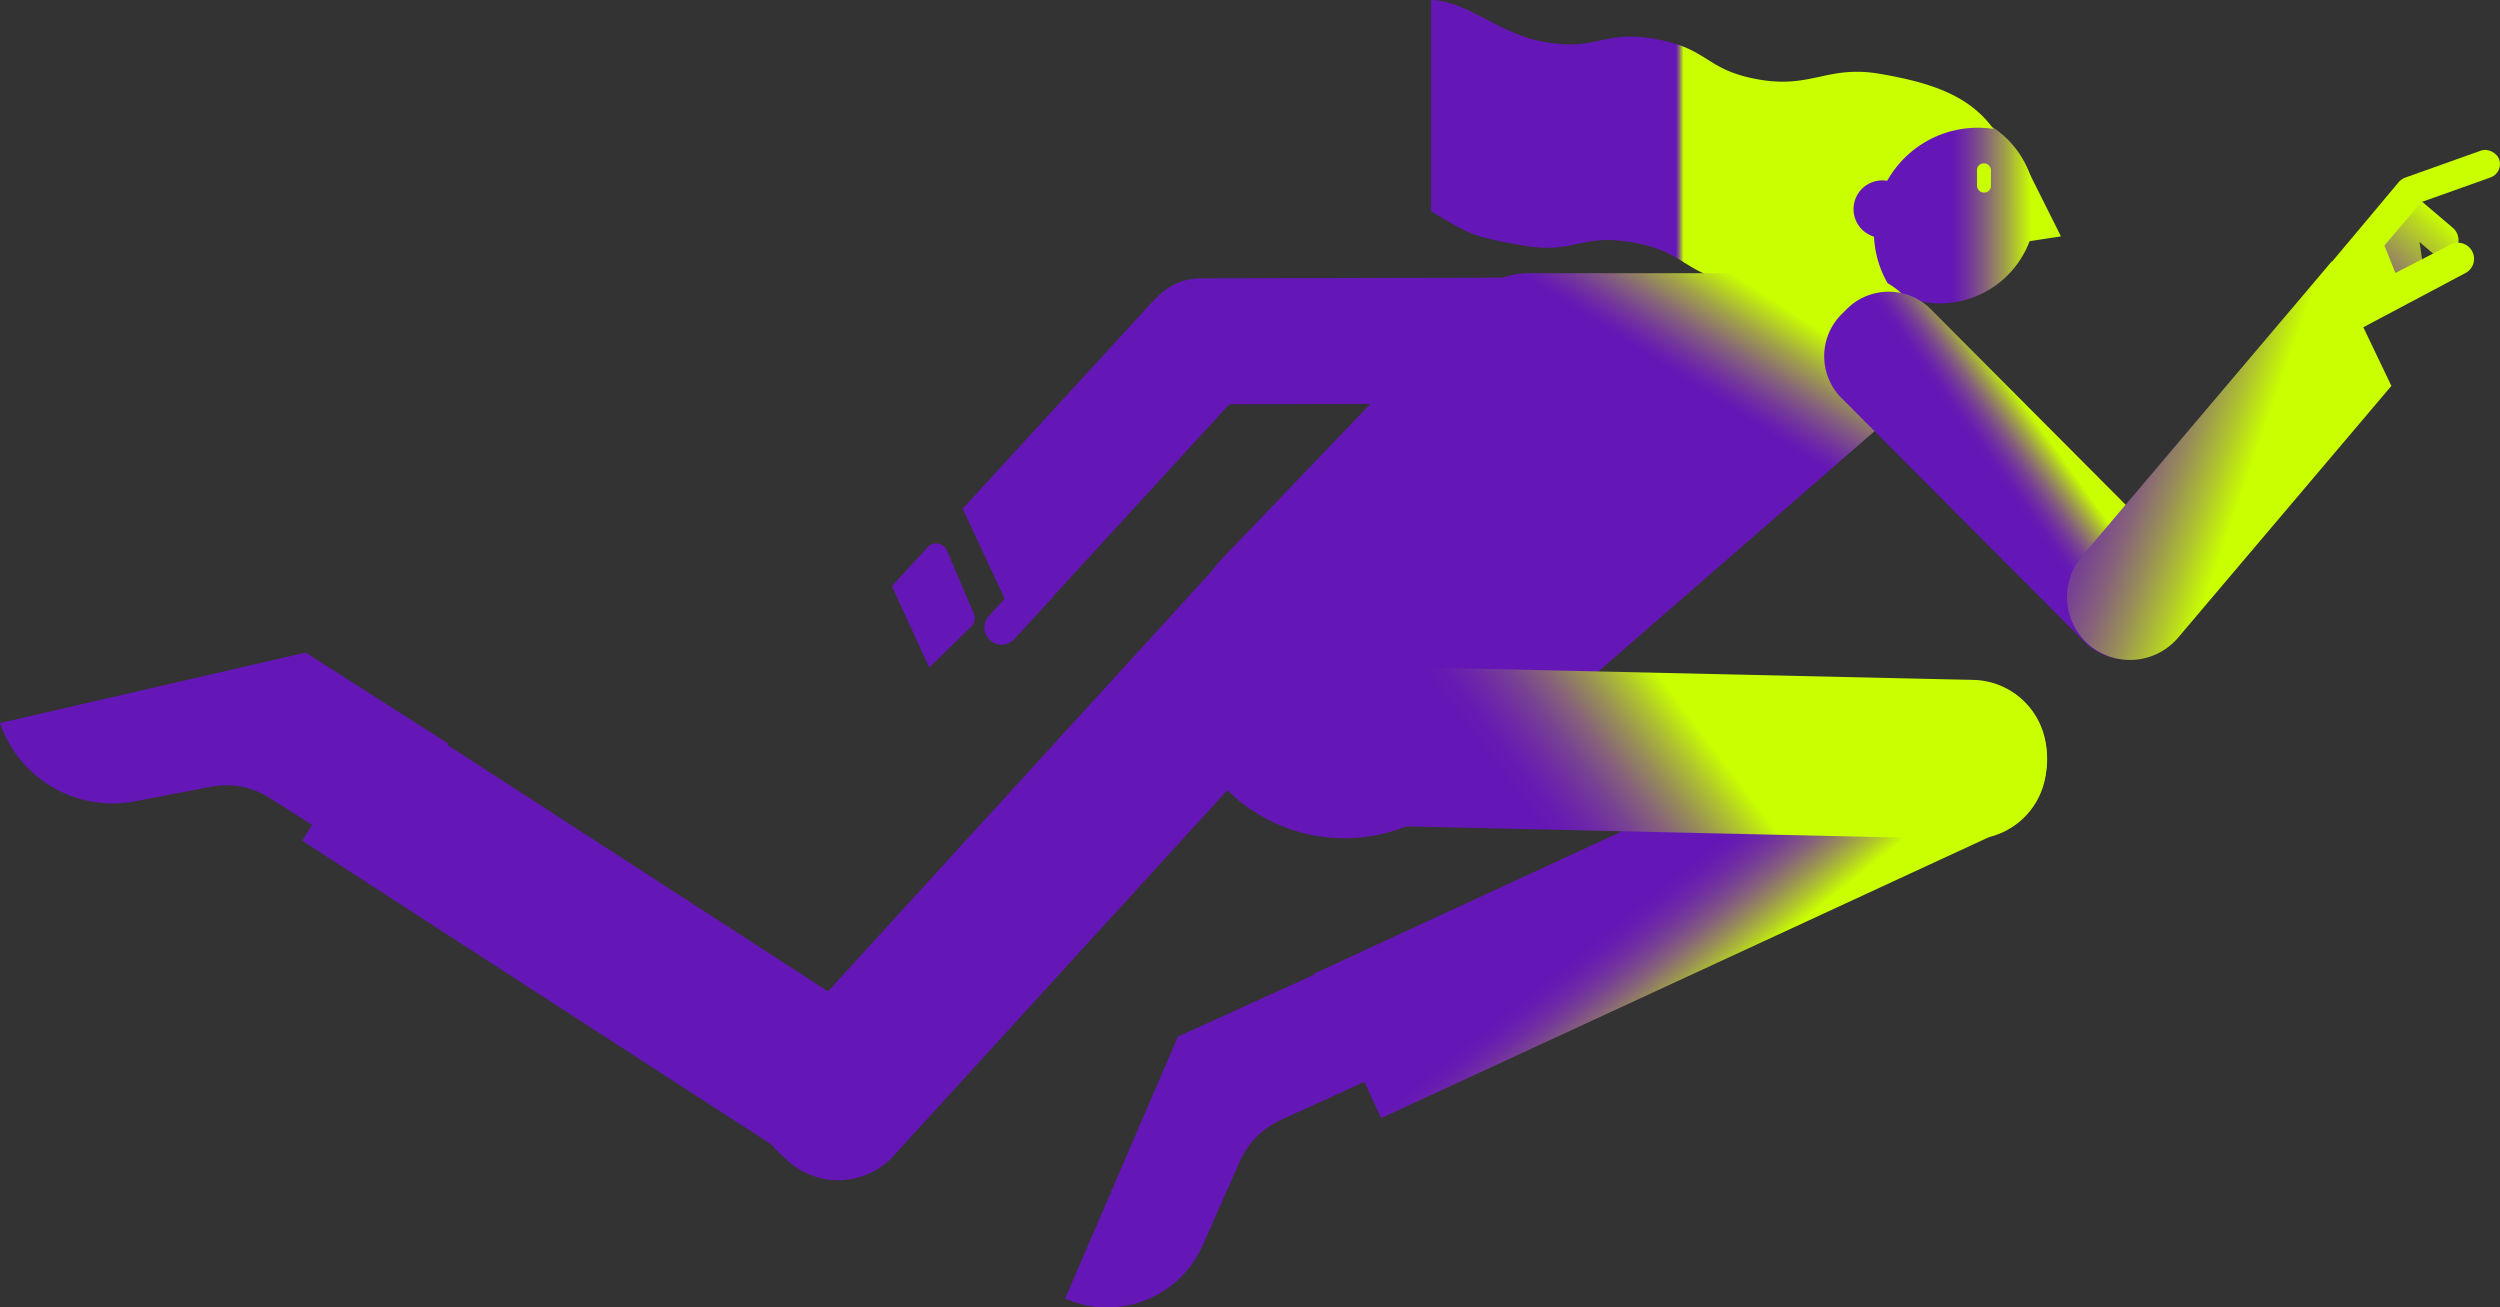 <svg id="Layer_1" data-name="Layer 1" xmlns="http://www.w3.org/2000/svg" xmlns:xlink="http://www.w3.org/1999/xlink" width="610.98" height="319.539" viewBox="0 0 610.98 319.539"><rect x="0" y="0" width="610.98" height="319.539" fill="#333333" stroke="none"/><defs><linearGradient id="linear-gradient" x1="2171.246" y1="2574.623" x2="2131.988" y2="2573.832" gradientTransform="matrix(0.648, -0.762, 0.762, 0.648, -2772.227, 39.212)" gradientUnits="userSpaceOnUse"><stop offset="0" stop-color="#c9ff00"/><stop offset="0.138" stop-color="#b7d422"/><stop offset="0.371" stop-color="#9a9156"/><stop offset="0.582" stop-color="#835c7f"/><stop offset="0.764" stop-color="#73369d"/><stop offset="0.909" stop-color="#691faf"/><stop offset="1" stop-color="#6516b6"/></linearGradient><linearGradient id="linear-gradient-2" x1="791.913" y1="50.156" x2="795.009" y2="50.156" gradientTransform="matrix(-1, 0, 0, 1, 1203.369, 0)" gradientUnits="userSpaceOnUse"><stop offset="0" stop-color="#c9ff00"/><stop offset="0.036" stop-color="#c2ee0d"/><stop offset="0.201" stop-color="#a1a249"/><stop offset="0.35" stop-color="#876678"/><stop offset="0.475" stop-color="#753b99"/><stop offset="0.572" stop-color="#6920ae"/><stop offset="0.629" stop-color="#6516b6"/></linearGradient><linearGradient id="linear-gradient-3" x1="706.993" y1="50.672" x2="738.043" y2="50.672" gradientTransform="matrix(-0.971, -0.239, -0.239, 0.971, 1194.317, 175.93)" xlink:href="#linear-gradient-2"/><linearGradient id="linear-gradient-4" x1="791.913" y1="43.496" x2="795.009" y2="43.496" xlink:href="#linear-gradient-2"/><linearGradient id="linear-gradient-5" x1="791.913" y1="35.771" x2="795.009" y2="35.771" xlink:href="#linear-gradient-2"/><linearGradient id="linear-gradient-6" x1="786.252" y1="62.887" x2="810.312" y2="100.393" xlink:href="#linear-gradient-2"/><linearGradient id="linear-gradient-7" x1="701.911" y1="108.489" x2="721.134" y2="122.194" gradientTransform="matrix(-0.708, -0.706, -0.706, 0.708, 1077.512, 537)" gradientUnits="userSpaceOnUse"><stop offset="0" stop-color="#c9ff00"/><stop offset="0.102" stop-color="#b0c52d"/><stop offset="0.208" stop-color="#999056"/><stop offset="0.312" stop-color="#876479"/><stop offset="0.412" stop-color="#784293"/><stop offset="0.506" stop-color="#6e2aa6"/><stop offset="0.592" stop-color="#671bb2"/><stop offset="0.664" stop-color="#6516b6"/></linearGradient><linearGradient id="linear-gradient-8" x1="653.311" y1="114.75" x2="724.962" y2="89.628" gradientTransform="matrix(-1, 0, 0, 1, 1203.369, 0)" xlink:href="#linear-gradient-7"/><linearGradient id="linear-gradient-9" x1="776.293" y1="236.029" x2="794.338" y2="213.738" gradientTransform="matrix(-1, 0, 0, 1, 1203.369, 0)" gradientUnits="userSpaceOnUse"><stop offset="0" stop-color="#c9ff00"/><stop offset="0.153" stop-color="#b0c52d"/><stop offset="0.313" stop-color="#999056"/><stop offset="0.47" stop-color="#876479"/><stop offset="0.62" stop-color="#784293"/><stop offset="0.762" stop-color="#6e2aa6"/><stop offset="0.892" stop-color="#671bb2"/><stop offset="1" stop-color="#6516b6"/></linearGradient><linearGradient id="linear-gradient-10" x1="790.529" y1="174.224" x2="845.5" y2="215.852" gradientTransform="matrix(0.023, 1, 1, -0.023, 198.347, -615.007)" xlink:href="#linear-gradient-7"/></defs><title>gd</title><path d="M590.007,47.649l9.445,8.035a3.957,3.957,0,0,1,.45,5.579h0a3.957,3.957,0,0,1-5.579.45l-3.014-2.564,1.291,8.58-12.385,6.09-4.797-9.345Z" fill-rule="evenodd" fill="url(#linear-gradient)"/><path d="M591.311,44.223h0a3.681,3.681,0,0,1,.419,5.188L582.73,59.99l2.695,6.726L598.91,59.761a3.928,3.928,0,0,1,5.321,1.748h0a3.928,3.928,0,0,1-1.679,5.212L572.272,82.788l-5.744,6.752,2.48-24.484,17.114-20.415A3.681,3.681,0,0,1,591.311,44.223Z" fill="#c9ff00" fill-rule="evenodd"/><rect x="585.042" y="39.888" width="26.505" height="6.965" rx="3.483" ry="3.483" transform="translate(20.154 203.341) rotate(-19.613)" fill="#c9ff00"/><path d="M346.976,226.478l-59.096,26.85L260.308,317.352h0a25.476,25.476,0,0,0,33.608-12.981l9.107-20.571a19.951,19.951,0,0,1,9.964-10.075l43.045-19.632Z" fill="#6516b6" fill-rule="evenodd"/><path d="M109.583,181.75,74.686,159.48,0,176.701a29.069,29.069,0,0,0,32.949,19.135l18.721-3.573a19.579,19.579,0,0,1,14.202,2.727l28.936,18.465Z" fill="#6516b6" fill-rule="evenodd"/><polygon points="495.109 40.63 503.68 57.765 491.068 59.682 495.109 40.63" fill-rule="evenodd" fill="url(#linear-gradient-2)"/><circle cx="474.037" cy="50.672" r="23.486" transform="translate(1.641 114.862) rotate(-13.84)" fill="url(#linear-gradient-3)"/><rect x="483.167" y="39.932" width="3.409" height="7.128" rx="1.606" ry="1.606" fill="url(#linear-gradient-4)"/><path d="M458.348,52.228a25.409,25.409,0,0,1,28.819-20.726c-6.046-8.429-15.834-11.374-27.494-13.42-13.057-2.29-16.82,3.633-29.877,1.343-13.058-2.291-12.128-7.591-25.186-9.882-13.06-2.291-13.99,3.009-27.049.719C366.093,8.251,358.758.23,349.754,0V51.628c9.413,5.653,10.026,6.195,22.268,8.343,13.057,2.29,13.987-3.01,27.044-.719,13.058,2.291,12.128,7.591,25.186,9.882,13.059,2.291,13.989-3.01,27.049-.719a70.183,70.183,0,0,1,11.524,3.128A25.332,25.332,0,0,1,458.348,52.228Z" fill-rule="evenodd" fill="url(#linear-gradient-5)"/><circle cx="460.02" cy="51.108" r="7.032" fill="#6516b6"/><path d="M221.669,277.741l0,0a19.518,19.518,0,0,0-6.032-26.853L94.665,172.555,73.844,205.44l120.972,78.333A19.518,19.518,0,0,0,221.669,277.741Z" fill="#6516b6" fill-rule="evenodd"/><path d="M256.882,111.799h2.255A18.333,18.333,0,0,1,277.47,130.132V290.289a18.333,18.333,0,0,1-18.333,18.333h-2.255a18.333,18.333,0,0,1-18.333-18.333V130.132a18.333,18.333,0,0,1,18.333-18.333Z" transform="translate(209.196 -118.992) rotate(42.395)" fill="#6516b6"/><path d="M334.577,26.77h1.784a14.5,14.5,0,0,1,14.5,14.5v84.099a14.5,14.5,0,0,1-14.5,14.5h-1.784a14.5,14.5,0,0,1-14.5-14.5V41.27a14.5,14.5,0,0,1,14.5-14.5Z" transform="translate(418.026 -252.337) rotate(89.87)" fill="#6516b6"/><path d="M235.273,124.321l14.08,30.194,54.519-59.462a15.437,15.437,0,0,0-.943-21.747l0,0a15.437,15.437,0,0,0-21.747.943Z" fill="#6516b6" fill-rule="evenodd"/><path d="M451.87,66.766H373.628a18.941,18.941,0,0,0-13.674,5.834L299.194,135.988a40.707,40.707,0,0,0,5.006,60.767l0,0a40.707,40.707,0,0,0,51.105-1.893L464.305,99.994C477.516,88.496,469.384,66.766,451.87,66.766Z" fill-rule="evenodd" fill="url(#linear-gradient-6)"/><path d="M489.744,59.655h1.784a14.5,14.5,0,0,1,14.5,14.5v84.099a14.5,14.5,0,0,1-14.5,14.5H489.744a14.5,14.5,0,0,1-14.5-14.5V74.155a14.5,14.5,0,0,1,14.5-14.5Z" transform="translate(61.077 380.225) rotate(-44.901)" fill="url(#linear-gradient-7)"/><path d="M227.106,163.149,217.979,143.26l8.725-9.516a2.853,2.853,0,0,1,4.727.81l6.567,15.414a2.847,2.847,0,0,1-.623,3.151C234.282,156.155,227.106,163.149,227.106,163.149Zm20.783-6.959,9.639-10.513-6.193-5.678L241.696,150.512a4.201,4.201,0,0,0-.752,4.524h0A4.201,4.201,0,0,0,247.889,156.19Z" fill="#6516b6" fill-rule="evenodd"/><path d="M584.437,94.308,573.527,71.52l-.543-1.135-3.115-6.505-61.065,72.085a15.437,15.437,0,0,0,1.795,21.693l0,0a15.437,15.437,0,0,0,21.693-1.795Z" fill-rule="evenodd" fill="url(#linear-gradient-8)"/><path d="M498.523,177.395l0,0a19.518,19.518,0,0,0-25.834-9.489L321.197,237.933,337.542,273.256l151.492-70.027A19.518,19.518,0,0,0,498.523,177.395Z" fill-rule="evenodd" fill="url(#linear-gradient-9)"/><path d="M399.102,83.819h2.255a18.333,18.333,0,0,1,18.333,18.333V265.394a18.333,18.333,0,0,1-18.333,18.333h-2.255a18.333,18.333,0,0,1-18.333-18.333v-163.242A18.333,18.333,0,0,1,399.102,83.819Z" transform="translate(593.004 -212.2) rotate(91.295)" fill="url(#linear-gradient-10)"/></svg>